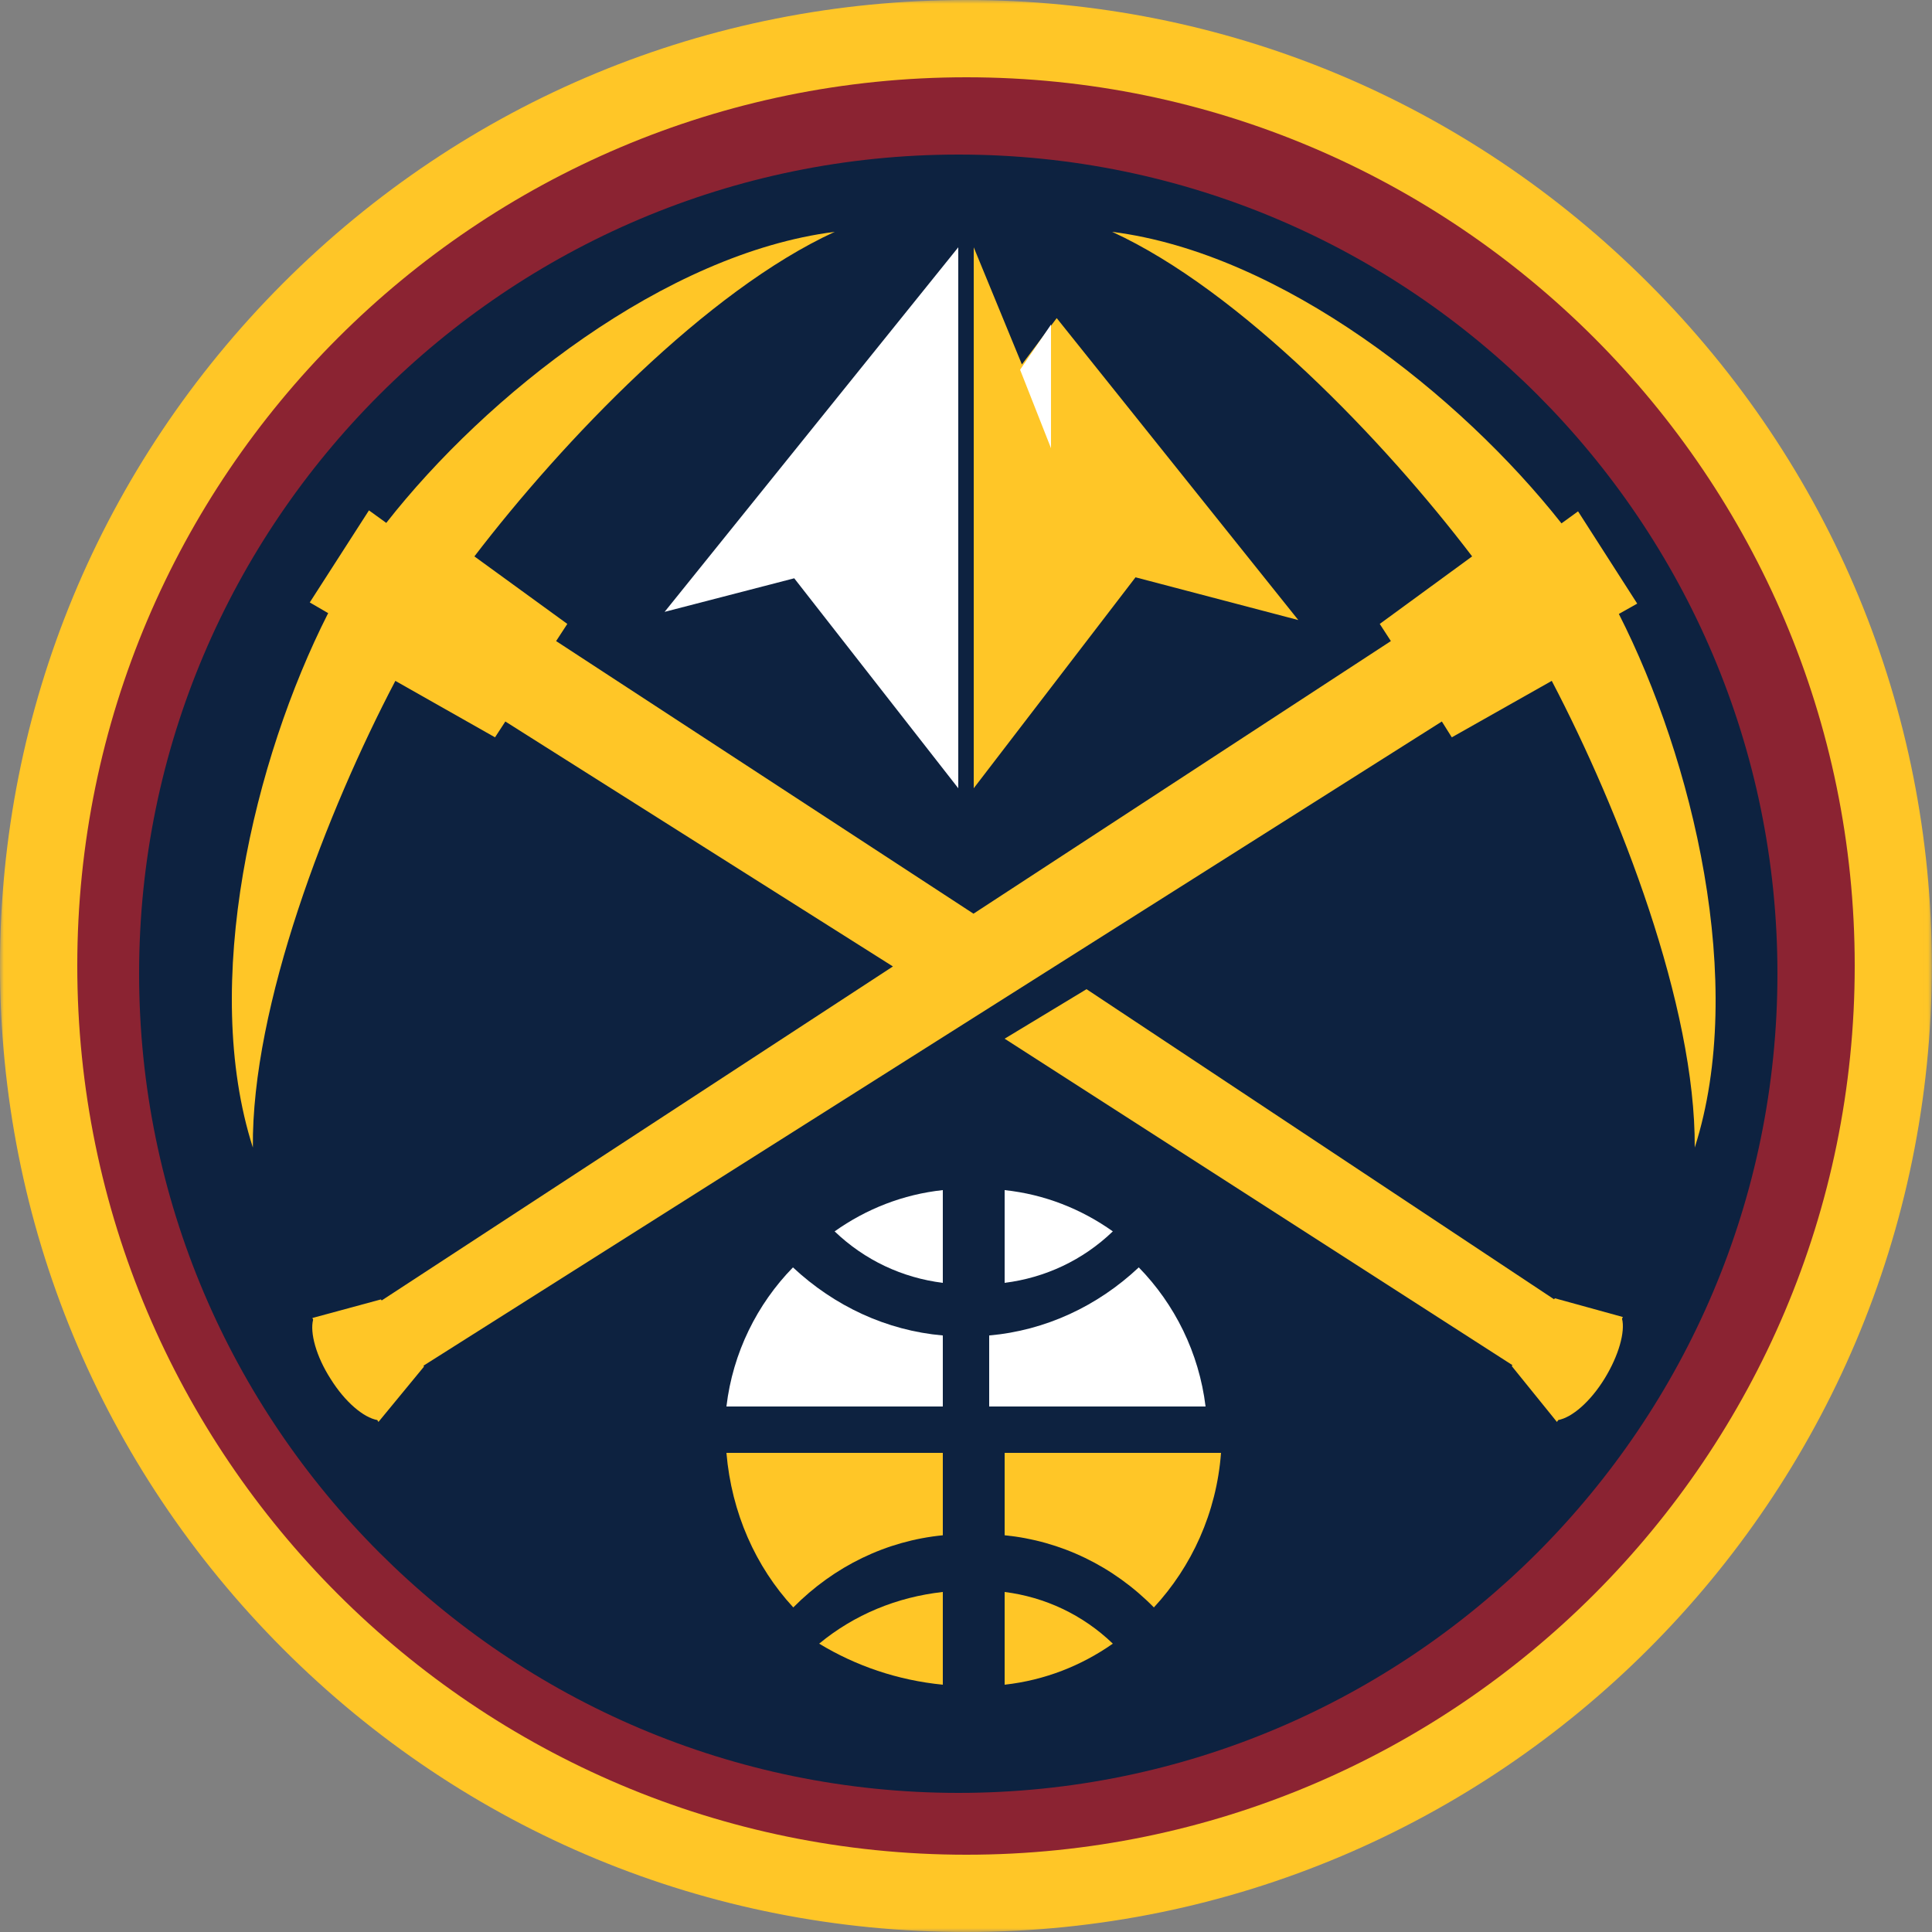 <?xml version="1.0" encoding="UTF-8"?>
<svg width="256px" height="256px" viewBox="0 0 256 256" version="1.1" xmlns="http://www.w3.org/2000/svg" xmlns:xlink="http://www.w3.org/1999/xlink">
    <rect x="0" y="0" width="256" height="256" fill="#808080" stroke="none"/>
    <!-- Generator: Sketch 63.1 (92452) - https://sketch.com -->
    <title>Teams/Defualt/DNuggets/256</title>
    <desc>Created with Sketch.</desc>
    <defs>
        <polygon id="path-1" points="0 0 255.98 0 255.98 256 0 256"></polygon>
    </defs>
    <g id="Teams/Defualt/DNuggets/256" stroke="none" stroke-width="1" fill="none" fill-rule="evenodd">
        <g id="Teams/Defualt/DNuggets/base">
            <g id="Group-34">
                <g id="Group-3">
                    <mask id="mask-2" fill="white">
                        <use xlink:href="#path-1"></use>
                    </mask>
                    <g id="Clip-2"></g>
                    <path d="M128.024,0 C162.127,0 194.236,13.323 218.458,37.551 C242.637,61.731 255.98,93.893 255.98,127.97 C255.98,198.585 198.606,256 128.024,256 C93.84,256 61.69,242.704 37.482,218.464 C13.356,194.276 -4.44444444e-05,162.134 -4.44444444e-05,127.97 C-4.44444444e-05,93.893 13.356,61.731 37.482,37.551 C61.69,13.323 93.84,0 128.024,0" id="Fill-1" fill="#FFC627" mask="url(#mask-2)"></path>
                </g>
                <path d="M128.052,245.76 C192.961,245.76 245.76,192.959 245.76,127.965 C245.76,63.093 192.961,10.24 128.052,10.24 C63.066,10.24 10.24,63.093 10.24,127.965 C10.24,192.959 63.066,245.76 128.052,245.76" id="Fill-4" fill="#8B2332"></path>
                <path d="M18.432,128.993 C18.432,69.174 67.142,20.48 127.014,20.48 C186.875,20.48 235.52,69.174 235.52,128.993 C235.52,188.863 186.875,237.568 127.014,237.568 C67.142,237.568 18.432,188.863 18.432,128.993" id="Fill-6" fill="#0D2240"></path>
                <path d="M214.506,81.35 L216.94,79.982 L209.101,67.755 L206.905,69.349 C193.57,52.436 169.899,33.575 147.368,30.72 C164.331,38.507 183.414,58.395 195.065,73.726 L182.824,82.673 L184.298,84.946 L128.993,121.069 L73.689,84.946 L75.172,82.673 L62.859,73.726 C74.589,58.395 93.623,38.507 110.607,30.72 C88.103,33.573 64.412,52.391 51.183,69.288 L48.888,67.627 L41.046,79.826 L43.493,81.251 L43.43,81.35 C33.69,100.581 26.537,130.313 33.506,152.06 C33.324,133.269 43.365,107.423 52.386,90.218 L65.593,97.701 L66.96,95.602 L118.316,128.06 L50.576,172.316 L50.473,172.18 L41.394,174.641 L41.491,174.866 C41.046,176.564 41.877,179.708 43.808,182.71 C45.734,185.795 48.167,187.827 49.99,188.163 L50.145,188.416 L56.175,181.089 L56.124,180.954 L191.053,95.602 L192.371,97.701 L205.617,90.218 C214.623,107.423 224.676,133.269 224.562,152.06 C231.528,130.313 224.285,100.581 214.506,81.35" id="Fill-8" fill="#FFC627"></path>
                <path d="M206.027,172.028 L205.925,172.165 L143.971,131.072 L133.12,137.633 L200.398,180.884 L200.322,181.021 L206.302,188.416 L206.48,188.161 C208.292,187.821 210.711,185.771 212.625,182.657 C214.488,179.624 215.37,176.453 214.928,174.74 L215.037,174.512 L206.027,172.028 Z" id="Fill-10" fill="#FFC627"></path>
                <polygon id="Fill-12" fill="#FFC627" points="140.019 42.151 135.407 48.29 129.024 32.768 129.024 104.448 150.462 76.497 172.032 82.161"></polygon>
                <polygon id="Fill-14" fill="#FFFFFF" points="139.264 59.392 139.264 43.008 135.168 48.994"></polygon>
                <polygon id="Fill-16" fill="#FFFFFF" points="126.976 32.768 88.064 81.075 105.239 76.626 126.976 104.448"></polygon>
                <path d="M105.114,212.992 C110.546,207.512 117.467,204.166 124.928,203.432 L124.928,192.512 L96.256,192.512 C96.936,200.462 100.119,207.588 105.114,212.992" id="Fill-18" fill="#FFC627"></path>
                <path d="M124.928,223.232 L124.928,210.944 C118.829,211.62 113.186,213.958 108.544,217.792 C113.373,220.725 118.939,222.645 124.928,223.232" id="Fill-20" fill="#FFC627"></path>
                <path d="M133.12,157.696 L133.12,169.984 C138.466,169.312 143.465,167.003 147.456,163.163 C143.274,160.197 138.41,158.257 133.12,157.696" id="Fill-22" fill="#FFFFFF"></path>
                <path d="M150.893,167.936 C145.442,173.065 138.535,176.301 131.072,176.956 L131.072,186.368 L159.744,186.368 C158.873,179.234 155.648,172.798 150.893,167.936" id="Fill-24" fill="#FFFFFF"></path>
                <path d="M124.928,169.984 L124.928,157.696 C119.662,158.257 114.768,160.197 110.592,163.165 C114.604,167.003 119.565,169.312 124.928,169.984" id="Fill-26" fill="#FFFFFF"></path>
                <path d="M133.12,192.512 L133.12,203.43 C140.564,204.167 147.509,207.512 152.897,212.992 C157.901,207.588 161.197,200.461 161.792,192.512 L133.12,192.512 Z" id="Fill-28" fill="#FFC627"></path>
                <path d="M96.256,186.368 L124.928,186.368 L124.928,176.956 C117.448,176.299 110.565,173.063 105.07,167.936 C100.326,172.796 97.099,179.234 96.256,186.368" id="Fill-30" fill="#FFFFFF"></path>
                <path d="M133.12,223.232 C138.41,222.645 143.274,220.725 147.456,217.792 C143.465,213.958 138.466,211.62 133.12,210.944 L133.12,223.232 Z" id="Fill-32" fill="#FFC627"></path>
            </g>
        </g>
    </g>
</svg>